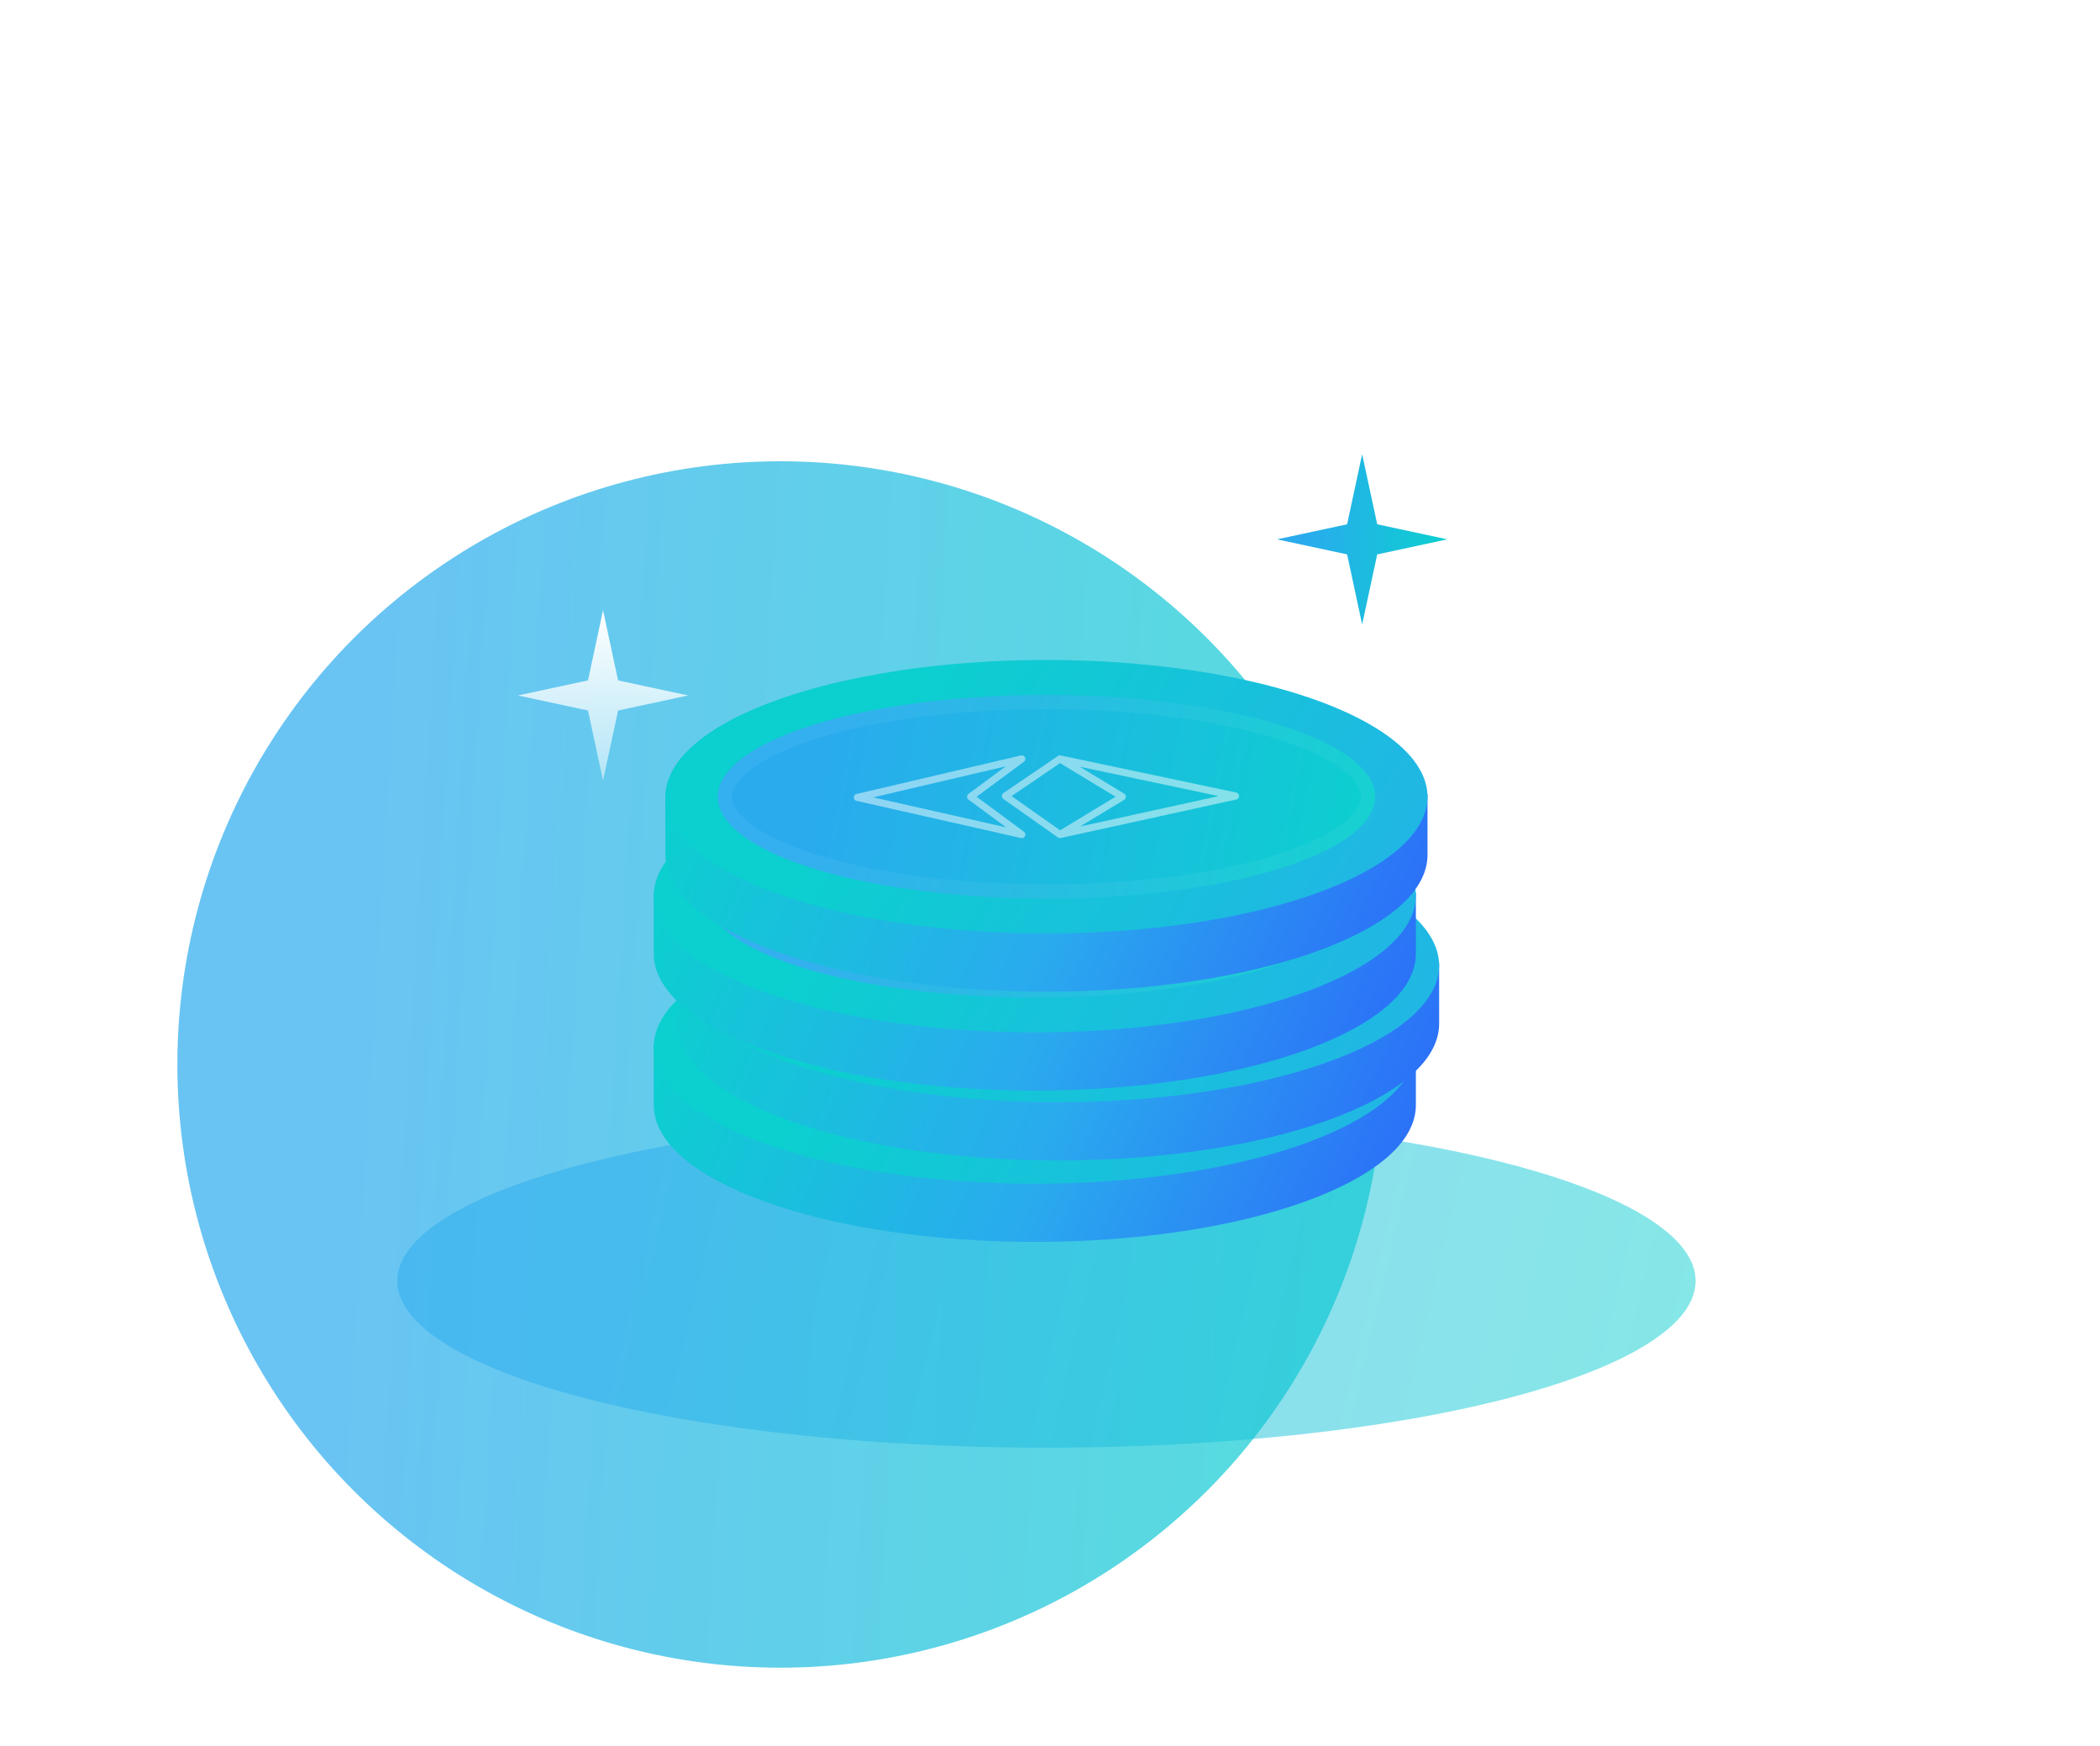 <svg width="296" height="246" viewBox="0 0 296 246" fill="none" xmlns="http://www.w3.org/2000/svg">
<g style="mix-blend-mode:hard-light" opacity="0.7" filter="url(#filter0_f_244_22030)">
<circle cx="110" cy="150" r="85" fill="url(#paint0_linear_244_22030)"/>
</g>
<g style="mix-blend-mode:multiply" opacity="0.5">
<ellipse cx="147.5" cy="180.5" rx="91.5" ry="23.5" fill="url(#paint1_linear_244_22030)"/>
</g>
<path d="M145.86 175C175.523 175 199.57 166.373 199.57 155.73V147.12H92.15V155.73C92.15 166.373 116.197 175 145.86 175Z" fill="url(#paint2_linear_244_22030)"/>
<ellipse cx="145.86" cy="147.53" rx="53.71" ry="19.27" fill="url(#paint3_linear_244_22030)"/>
<ellipse cx="145.86" cy="147.53" rx="46.33" ry="14.35" fill="url(#paint4_linear_244_22030)"/>
<path d="M191.19 147.53C191.19 149.041 190.199 150.668 187.958 152.309C185.739 153.934 182.463 155.44 178.324 156.722C170.06 159.281 158.582 160.88 145.86 160.88C133.138 160.88 121.66 159.281 113.396 156.722C109.257 155.44 105.981 153.934 103.762 152.309C101.521 150.668 100.53 149.041 100.53 147.53C100.53 146.019 101.521 144.392 103.762 142.751C105.981 141.126 109.257 139.62 113.396 138.338C121.66 135.779 133.138 134.18 145.86 134.18C158.582 134.18 170.06 135.779 178.324 138.338C182.463 139.62 185.739 141.126 187.958 142.751C190.199 144.392 191.19 146.019 191.19 147.53Z" stroke="white" stroke-opacity="0.05" stroke-width="2"/>
<path d="M149.14 163.52C178.803 163.52 202.85 154.893 202.85 144.25V135.64H95.43V144.25C95.43 154.893 119.477 163.52 149.14 163.52Z" fill="url(#paint5_linear_244_22030)"/>
<ellipse cx="149.14" cy="136.05" rx="53.71" ry="19.27" fill="url(#paint6_linear_244_22030)"/>
<ellipse cx="149.14" cy="136.05" rx="46.33" ry="14.35" fill="url(#paint7_linear_244_22030)"/>
<path d="M194.47 136.05C194.47 137.561 193.479 139.188 191.238 140.829C189.019 142.454 185.743 143.96 181.604 145.242C173.34 147.802 161.862 149.4 149.14 149.4C136.418 149.4 124.94 147.802 116.676 145.242C112.537 143.96 109.261 142.454 107.042 140.829C104.801 139.188 103.81 137.561 103.81 136.05C103.81 134.539 104.801 132.912 107.042 131.271C109.261 129.646 112.537 128.14 116.676 126.858C124.94 124.299 136.418 122.7 149.14 122.7C161.862 122.7 173.34 124.299 181.604 126.858C185.743 128.14 189.019 129.646 191.238 131.271C193.479 132.912 194.47 134.539 194.47 136.05Z" stroke="white" stroke-opacity="0.05" stroke-width="2"/>
<path d="M145.86 153.68C175.523 153.68 199.57 145.053 199.57 134.41V125.8H92.15V134.41C92.15 145.053 116.197 153.68 145.86 153.68Z" fill="url(#paint8_linear_244_22030)"/>
<ellipse cx="145.86" cy="126.21" rx="53.71" ry="19.27" fill="url(#paint9_linear_244_22030)"/>
<ellipse cx="145.86" cy="126.21" rx="46.33" ry="14.35" fill="url(#paint10_linear_244_22030)"/>
<path d="M191.19 126.21C191.19 127.721 190.199 129.348 187.958 130.989C185.739 132.614 182.463 134.12 178.324 135.402C170.06 137.961 158.582 139.56 145.86 139.56C133.138 139.56 121.66 137.961 113.396 135.402C109.257 134.12 105.981 132.614 103.762 130.989C101.521 129.348 100.53 127.721 100.53 126.21C100.53 124.699 101.521 123.072 103.762 121.431C105.981 119.806 109.257 118.3 113.396 117.018C121.66 114.458 133.138 112.86 145.86 112.86C158.582 112.86 170.06 114.458 178.324 117.018C182.463 118.3 185.739 119.806 187.958 121.431C190.199 123.072 191.19 124.699 191.19 126.21Z" stroke="white" stroke-opacity="0.05" stroke-width="2"/>
<path d="M147.5 139.74C177.163 139.74 201.21 131.113 201.21 120.47V111.86H93.79V120.47C93.79 131.113 117.837 139.74 147.5 139.74Z" fill="url(#paint11_linear_244_22030)"/>
<ellipse cx="147.5" cy="112.27" rx="53.71" ry="19.27" fill="url(#paint12_linear_244_22030)"/>
<ellipse cx="147.5" cy="112.27" rx="46.33" ry="14.35" fill="url(#paint13_linear_244_22030)"/>
<path d="M192.83 112.27C192.83 113.781 191.839 115.408 189.598 117.049C187.379 118.674 184.103 120.18 179.964 121.462C171.7 124.021 160.222 125.62 147.5 125.62C134.778 125.62 123.3 124.021 115.036 121.462C110.897 120.18 107.621 118.674 105.402 117.049C103.161 115.408 102.17 113.781 102.17 112.27C102.17 110.759 103.161 109.132 105.402 107.491C107.621 105.866 110.897 104.36 115.036 103.078C123.3 100.518 134.778 98.92 147.5 98.92C160.222 98.92 171.7 100.518 179.964 103.078C184.103 104.36 187.379 105.866 189.598 107.491C191.839 109.132 192.83 110.759 192.83 112.27Z" stroke="white" stroke-opacity="0.05" stroke-width="2"/>
<path d="M149.405 106.94L174.15 112.173L149.405 117.6M149.405 106.94L141.707 112.173L149.405 117.6M149.405 106.94L158.203 112.27L149.405 117.6" stroke="white" stroke-opacity="0.48" stroke-linecap="round" stroke-linejoin="round"/>
<path d="M144.024 117.6L120.85 112.367L144.024 106.94L136.814 112.27L144.024 117.6Z" stroke="white" stroke-opacity="0.48" stroke-linecap="round" stroke-linejoin="round"/>
<path d="M85 86L87.121 95.879L97 98L87.121 100.121L85 110L82.879 100.121L73 98L82.879 95.879L85 86Z" fill="url(#paint14_linear_244_22030)"/>
<path d="M212 86L213.414 92.586L220 94L213.414 95.414L212 102L210.586 95.414L204 94L210.586 92.586L212 86Z" fill="url(#paint15_linear_244_22030)"/>
<path d="M192 64L194.121 73.879L204 76L194.121 78.121L192 88L189.879 78.121L180 76L189.879 73.879L192 64Z" fill="url(#paint16_linear_244_22030)"/>
<defs>
<filter id="filter0_f_244_22030" x="-231" y="-191" width="682" height="682" filterUnits="userSpaceOnUse" color-interpolation-filters="sRGB">
<feFlood flood-opacity="0" result="BackgroundImageFix"/>
<feBlend mode="normal" in="SourceGraphic" in2="BackgroundImageFix" result="shape"/>
<feGaussianBlur stdDeviation="128" result="effect1_foregroundBlur_244_22030"/>
</filter>
<linearGradient id="paint0_linear_244_22030" x1="25.155" y1="144.87" x2="194.845" y2="155.13" gradientUnits="userSpaceOnUse">
<stop offset="0.15" stop-color="#2AABEE"/>
<stop offset="1" stop-color="#0CCFCF"/>
</linearGradient>
<linearGradient id="paint1_linear_244_22030" x1="56.167" y1="179.082" x2="229.874" y2="219.975" gradientUnits="userSpaceOnUse">
<stop offset="0.15" stop-color="#2AABEE"/>
<stop offset="1" stop-color="#0CCFCF"/>
</linearGradient>
<linearGradient id="paint2_linear_244_22030" x1="231.55" y1="178.28" x2="104.494" y2="121.256" gradientUnits="userSpaceOnUse">
<stop stop-color="#2C41FF"/>
<stop offset="0.593" stop-color="#2AABEE"/>
<stop offset="1" stop-color="#0CCFCF"/>
</linearGradient>
<linearGradient id="paint3_linear_244_22030" x1="243.44" y1="177.05" x2="138.034" y2="112.84" gradientUnits="userSpaceOnUse">
<stop offset="0.15" stop-color="#2AABEE"/>
<stop offset="1" stop-color="#0CCFCF"/>
</linearGradient>
<linearGradient id="paint4_linear_244_22030" x1="99.615" y1="146.664" x2="189.036" y2="164.12" gradientUnits="userSpaceOnUse">
<stop offset="0.15" stop-color="#2AABEE"/>
<stop offset="1" stop-color="#0CCFCF"/>
</linearGradient>
<linearGradient id="paint5_linear_244_22030" x1="234.83" y1="166.8" x2="107.774" y2="109.776" gradientUnits="userSpaceOnUse">
<stop stop-color="#2C41FF"/>
<stop offset="0.593" stop-color="#2AABEE"/>
<stop offset="1" stop-color="#0CCFCF"/>
</linearGradient>
<linearGradient id="paint6_linear_244_22030" x1="246.72" y1="165.57" x2="141.314" y2="101.36" gradientUnits="userSpaceOnUse">
<stop offset="0.15" stop-color="#2AABEE"/>
<stop offset="1" stop-color="#0CCFCF"/>
</linearGradient>
<linearGradient id="paint7_linear_244_22030" x1="102.895" y1="135.184" x2="192.316" y2="152.64" gradientUnits="userSpaceOnUse">
<stop offset="0.15" stop-color="#2AABEE"/>
<stop offset="1" stop-color="#0CCFCF"/>
</linearGradient>
<linearGradient id="paint8_linear_244_22030" x1="231.55" y1="156.96" x2="104.494" y2="99.936" gradientUnits="userSpaceOnUse">
<stop stop-color="#2C41FF"/>
<stop offset="0.593" stop-color="#2AABEE"/>
<stop offset="1" stop-color="#0CCFCF"/>
</linearGradient>
<linearGradient id="paint9_linear_244_22030" x1="243.44" y1="155.73" x2="138.034" y2="91.52" gradientUnits="userSpaceOnUse">
<stop offset="0.15" stop-color="#2AABEE"/>
<stop offset="1" stop-color="#0CCFCF"/>
</linearGradient>
<linearGradient id="paint10_linear_244_22030" x1="99.615" y1="125.344" x2="189.036" y2="142.8" gradientUnits="userSpaceOnUse">
<stop offset="0.15" stop-color="#2AABEE"/>
<stop offset="1" stop-color="#0CCFCF"/>
</linearGradient>
<linearGradient id="paint11_linear_244_22030" x1="233.19" y1="143.02" x2="106.134" y2="85.996" gradientUnits="userSpaceOnUse">
<stop stop-color="#2C41FF"/>
<stop offset="0.593" stop-color="#2AABEE"/>
<stop offset="1" stop-color="#0CCFCF"/>
</linearGradient>
<linearGradient id="paint12_linear_244_22030" x1="245.08" y1="141.79" x2="139.674" y2="77.58" gradientUnits="userSpaceOnUse">
<stop offset="0.15" stop-color="#2AABEE"/>
<stop offset="1" stop-color="#0CCFCF"/>
</linearGradient>
<linearGradient id="paint13_linear_244_22030" x1="101.254" y1="111.404" x2="190.676" y2="128.86" gradientUnits="userSpaceOnUse">
<stop offset="0.15" stop-color="#2AABEE"/>
<stop offset="1" stop-color="#0CCFCF"/>
</linearGradient>
<linearGradient id="paint14_linear_244_22030" x1="85" y1="86" x2="85" y2="110" gradientUnits="userSpaceOnUse">
<stop stop-color="white"/>
<stop offset="1" stop-color="white" stop-opacity="0.5"/>
</linearGradient>
<linearGradient id="paint15_linear_244_22030" x1="212" y1="86" x2="212" y2="102" gradientUnits="userSpaceOnUse">
<stop stop-color="white"/>
<stop offset="1" stop-color="white" stop-opacity="0.5"/>
</linearGradient>
<linearGradient id="paint16_linear_244_22030" x1="180.022" y1="75.276" x2="203.978" y2="76.724" gradientUnits="userSpaceOnUse">
<stop offset="0.15" stop-color="#2AABEE"/>
<stop offset="1" stop-color="#0CCFCF"/>
</linearGradient>
</defs>
</svg>
